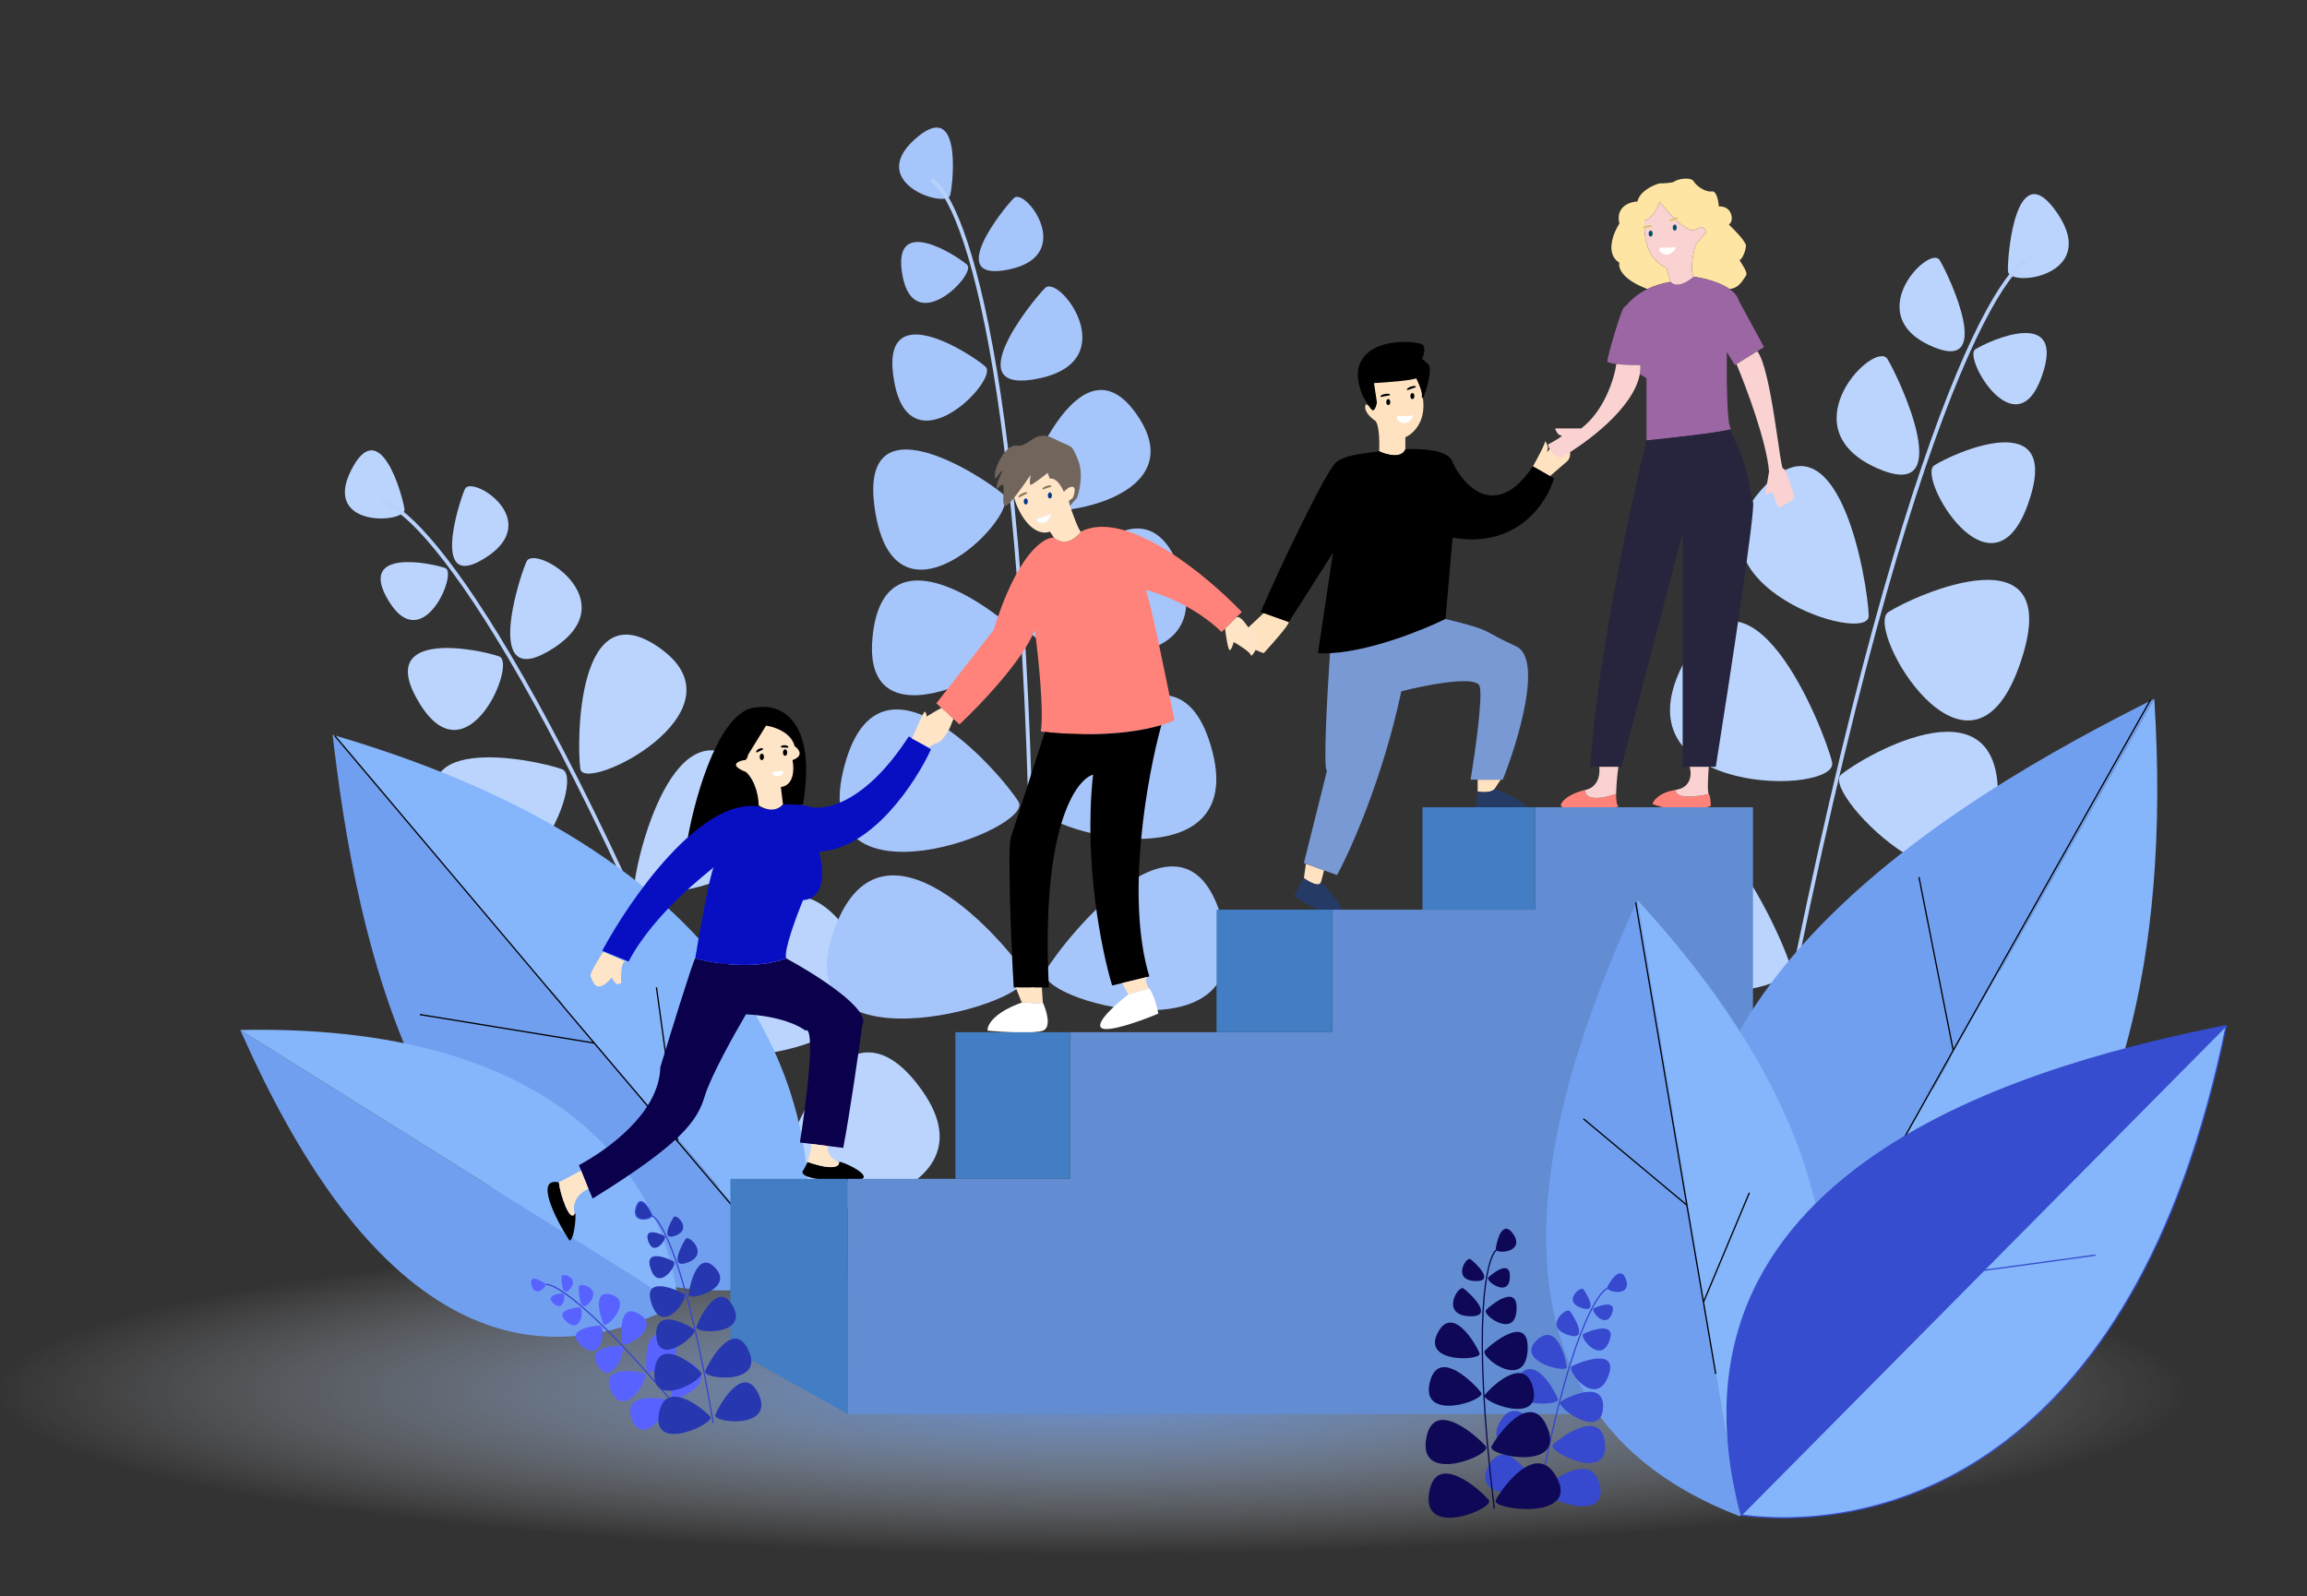 <svg width="1809" height="1252" viewBox="0 0 1809 1252" fill="none" xmlns="http://www.w3.org/2000/svg">
<rect x="0" y="0" width="1809" height="1252" fill="#333333" stroke="none"/>
<ellipse cx="856.5" cy="1092" rx="856.5" ry="127" fill="url(#paint0_radial_5_4)"/>
<path d="M1574.47 212.484C1574.09 198.986 1581.12 119.047 1613.69 167.892C1646.26 216.737 1574.85 225.981 1574.47 212.484Z" fill="#BAD4FE"/>
<path d="M1548.89 274.036C1558.67 267.594 1621.11 239.25 1600.9 295.617C1580.69 351.984 1539.11 280.478 1548.89 274.036Z" fill="#BAD4FE"/>
<path d="M1516.64 365.082C1530.46 355.978 1618.69 315.926 1590.14 395.578C1561.58 475.23 1502.82 374.186 1516.64 365.082Z" fill="#BAD4FE"/>
<path d="M1480.69 480.129C1499.98 467.425 1623.11 411.532 1583.26 522.686C1543.41 633.841 1461.4 492.833 1480.69 480.129Z" fill="#BAD4FE"/>
<path d="M1465.34 482.888C1464.72 458.915 1441.92 312.834 1379.72 385.781C1317.51 458.728 1465.95 506.861 1465.34 482.888Z" fill="#BAD4FE"/>
<path d="M1436.59 597.692C1430.22 571.604 1370.44 419.612 1318.98 522.492C1267.53 625.372 1442.95 623.781 1436.59 597.692Z" fill="#BAD4FE"/>
<path d="M1403.59 756.628C1394.72 727.247 1316.89 558.163 1263.81 681.086C1210.73 804.008 1412.46 786.009 1403.59 756.628Z" fill="#BAD4FE"/>
<path d="M1366.5 913.352C1357.63 883.971 1279.8 714.887 1226.72 837.81C1173.64 960.733 1375.37 942.733 1366.5 913.352Z" fill="#BAD4FE"/>
<path d="M1382.77 920.295C1401.22 897.402 1534.88 778.563 1550.15 917.823C1565.42 1057.08 1364.31 943.188 1382.77 920.295Z" fill="#BAD4FE"/>
<path d="M1417.12 761.926C1435.31 739.84 1563.92 626.396 1568.4 764.806C1572.87 903.217 1398.93 784.012 1417.12 761.926Z" fill="#BAD4FE"/>
<path d="M1443.6 607.668C1460.7 593.194 1577.07 525.165 1565.9 637.152C1554.72 749.139 1426.49 622.142 1443.6 607.668Z" fill="#BAD4FE"/>
<path d="M1520.95 204.007C1528.5 216.423 1565.55 295.807 1512.54 270.588C1459.53 245.37 1513.41 191.591 1520.95 204.007Z" fill="#BAD4FE"/>
<path d="M1480.07 281.675C1489.64 297.411 1536.6 398.023 1469.41 366.061C1402.22 334.099 1470.51 265.939 1480.07 281.675Z" fill="#BAD4FE"/>
<path d="M1372.53 942.703C1473.02 380.21 1561.05 214.446 1592.51 201.876" stroke="#B7D1FC" stroke-width="3"/>
<path d="M317.152 399.34C315.56 388.212 297.713 323.834 275.135 369.228C252.557 414.623 318.745 410.467 317.152 399.34Z" fill="#BAD4FE"/>
<path d="M349.216 445.595C339.408 441.921 278.628 428.946 305.067 471.834C331.506 514.723 359.025 449.27 349.216 445.595Z" fill="#BAD4FE"/>
<path d="M391.564 514.935C377.704 509.743 291.817 491.408 329.177 552.013C366.538 612.619 405.424 520.127 391.564 514.935Z" fill="#BAD4FE"/>
<path d="M440.713 603.343C421.371 596.098 301.515 570.511 353.652 655.085C405.788 739.66 460.055 610.588 440.713 603.343Z" fill="#BAD4FE"/>
<path d="M455.056 603.081C452.18 583.326 451.936 459.825 518.899 509.404C585.862 558.984 457.932 622.836 455.056 603.081Z" fill="#BAD4FE"/>
<path d="M497.632 692.472C499.669 670.04 532.174 535.615 593.667 611.499C655.16 687.383 495.595 714.905 497.632 692.472Z" fill="#BAD4FE"/>
<path d="M550.394 817.345C554.239 791.801 600.687 640.398 666.526 732.446C732.365 824.495 546.548 842.889 550.394 817.345Z" fill="#BAD4FE"/>
<path d="M606.557 939.73C610.403 914.186 656.851 762.783 722.69 854.832C788.529 946.881 602.712 965.275 606.557 939.73Z" fill="#BAD4FE"/>
<path d="M592.78 948.095C572.734 932.36 434.287 856.9 440.389 973.573C446.49 1090.25 612.826 963.829 592.78 948.095Z" fill="#BAD4FE"/>
<path d="M538.864 823.911C519.173 808.795 386.087 736.929 401.871 851.131C417.655 965.334 558.555 839.028 538.864 823.911Z" fill="#BAD4FE"/>
<path d="M492.695 701.803C475.081 692.748 359.626 656.101 385.838 746.07C412.049 836.039 510.308 710.857 492.695 701.803Z" fill="#BAD4FE"/>
<path d="M364.546 383.597C359.473 395.015 337.199 466.182 381.734 436.797C426.269 407.412 369.619 372.178 364.546 383.597Z" fill="#BAD4FE"/>
<path d="M412.817 440.551C406.387 455.022 378.156 545.221 434.601 507.978C491.046 470.734 419.247 426.079 412.817 440.551Z" fill="#BAD4FE"/>
<path d="M605.292 964.783C433.348 520.17 329.619 398.744 299.248 393.607" stroke="#B7D1FC" stroke-width="3"/>
<path d="M745.124 152.969C747.653 142.016 754.24 75.535 716.803 109.724C679.366 143.914 742.594 163.921 745.124 152.969Z" fill="#A6C5FA"/>
<path d="M758.336 207.678C750.514 200.712 698.512 166.679 707.693 216.218C716.874 265.757 766.158 214.644 758.336 207.678Z" fill="#A6C5FA"/>
<path d="M772.81 287.627C761.757 277.784 688.273 229.692 701.247 299.695C714.221 369.699 783.863 297.471 772.81 287.627Z" fill="#A6C5FA"/>
<path d="M786.746 387.814C771.321 374.077 668.774 306.965 686.879 404.655C704.985 502.344 802.17 401.55 786.746 387.814Z" fill="#A6C5FA"/>
<path d="M800.217 392.745C804.663 373.283 849 258.015 893.561 328.417C938.122 398.819 795.771 412.206 800.217 392.745Z" fill="#A6C5FA"/>
<path d="M807.668 491.477C817.662 471.291 896.484 357.651 926.452 450.613C956.419 543.574 797.674 511.663 807.668 491.477Z" fill="#A6C5FA"/>
<path d="M811.815 626.975C824.619 604.539 922.571 480.098 950.759 589.702C978.947 699.307 799.012 649.411 811.815 626.975Z" fill="#A6C5FA"/>
<path d="M820.033 761.382C832.837 738.946 930.789 614.504 958.976 724.109C987.164 833.713 807.229 783.817 820.033 761.382Z" fill="#A6C5FA"/>
<path d="M804.166 764.21C791.148 742.302 689.259 621.969 652.848 732.983C616.437 843.997 817.183 786.119 804.166 764.21Z" fill="#A6C5FA"/>
<path d="M798.693 628.939C785.784 607.735 687.596 492.687 661.108 604.891C634.619 717.095 811.603 650.142 798.693 628.939Z" fill="#A6C5FA"/>
<path d="M799.697 498.397C786.537 483.597 692.085 407.757 684.066 501.123C676.046 594.489 812.856 513.198 799.697 498.397Z" fill="#A6C5FA"/>
<path d="M795.005 155.388C786.154 164.206 739.699 222.541 791.838 211.206C843.976 199.871 803.856 146.57 795.005 155.388Z" fill="#A6C5FA"/>
<path d="M819.472 225.923C808.254 237.1 749.377 311.034 815.458 296.668C881.539 282.302 830.691 214.747 819.472 225.923Z" fill="#A6C5FA"/>
<path d="M809.813 784.289C809.889 307.587 756.966 156.912 730.494 141.162" stroke="#B7D1FC" stroke-width="3"/>
<path d="M260.798 576.344C277.466 717.612 328.867 1060.01 628.103 1006.56L260.798 576.344Z" fill="#719FF0"/>
<path d="M628.103 1006.56C651.213 900.093 625.018 682.818 260.798 576.344L628.103 1006.56Z" fill="#85B5FA"/>
<path d="M188.356 807.863C230.101 900.806 338.798 1123.71 531.773 1022.89L188.356 807.863Z" fill="#719FF0"/>
<path d="M531.773 1022.89C524.684 945.177 460.096 802.348 188.356 807.863L531.773 1022.89Z" fill="#85B5FA"/>
<path d="M262.395 576.925L465.963 818.125M579.683 952.325L531.356 895.295M531.356 895.295L514.756 774.451M531.356 895.295L465.963 818.125M465.963 818.125L329.22 795.762" stroke="black"/>
<path d="M427.717 1007.06C425.893 1005.54 413.982 997.945 416.855 1008.27C419.727 1018.6 429.541 1008.59 427.717 1007.06Z" fill="#5863FF"/>
<path d="M441.492 1014.44C439.279 1014.38 426.23 1015.93 434.448 1022.71C442.667 1029.48 443.706 1014.51 441.492 1014.44Z" fill="#5863FF"/>
<path d="M454.7 1025.43C451.572 1025.33 433.133 1027.53 444.746 1037.1C456.359 1046.68 457.828 1025.52 454.7 1025.43Z" fill="#5863FF"/>
<path d="M470.57 1039.76C466.204 1039.63 440.473 1042.69 456.679 1056.06C472.885 1069.43 474.935 1039.89 470.57 1039.76Z" fill="#5863FF"/>
<path d="M473.422 1038.73C471.498 1034.98 463.019 1010.28 479.804 1015.63C496.588 1020.98 475.346 1042.49 473.422 1038.73Z" fill="#5863FF"/>
<path d="M488.044 1053.71C486.92 1049.09 484.249 1019.97 501.735 1030.96C519.22 1041.94 489.168 1058.34 488.044 1053.71Z" fill="#5863FF"/>
<path d="M507.126 1075.1C506.152 1069.73 505.112 1036.26 524.571 1050.19C544.029 1064.11 508.1 1080.48 507.126 1075.1Z" fill="#5863FF"/>
<path d="M526.719 1095.76C525.745 1090.39 524.705 1056.92 544.164 1070.84C563.622 1084.77 527.693 1101.13 526.719 1095.76Z" fill="#5863FF"/>
<path d="M524.532 1098.37C519.447 1096.59 486.591 1090.94 495.776 1113.87C504.961 1136.81 529.618 1100.15 524.532 1098.37Z" fill="#5863FF"/>
<path d="M505.267 1077.2C500.294 1075.52 468.756 1070.22 479.71 1092C490.664 1113.78 510.239 1078.88 505.267 1077.2Z" fill="#5863FF"/>
<path d="M487.693 1055.92C483.55 1055.31 457.944 1055.86 469.331 1072.07C480.717 1088.29 491.836 1056.53 487.693 1055.92Z" fill="#5863FF"/>
<path d="M440.328 1000.99C440.092 1003.62 440.493 1019.38 447.399 1010.46C454.305 1001.54 440.564 998.357 440.328 1000.99Z" fill="#5863FF"/>
<path d="M453.876 1009.09C453.577 1012.43 454.084 1032.4 462.837 1021.1C471.591 1009.79 454.175 1005.76 453.876 1009.09Z" fill="#5863FF"/>
<path d="M528.175 1100.86C463.419 1023.62 434.373 1006.4 427.944 1007.45" stroke="#3645CF"/>
<path d="M539.35 657.027C545.429 622.95 564.882 554.796 594.061 554.796C610.64 551.979 640.98 563.244 629.706 630.835L539.35 657.027Z" fill="black"/>
<path d="M461.428 932.459L464.743 940.063C534.376 896.974 546.81 879.231 552.613 859.799C557.255 844.253 576.1 810.514 584.943 795.588C611.469 796.939 626.943 804.6 631.364 808.261C639.986 803.529 632.193 864.868 627.22 896.129L636.338 897.262L648.773 898.808L661.207 900.353C666.512 872.641 673.365 824.595 676.128 804.036C683.423 791.87 639.378 764.045 616.443 751.653C591.906 761.116 558.692 755.596 545.152 751.653C543.163 754.357 526.086 809.669 517.797 836.987C516.968 873.317 475.52 902.325 453.967 913.871L455.662 918.096L461.428 932.459Z" fill="#0B004C"/>
<path d="M545.152 751.653C558.692 755.596 591.906 761.116 616.443 751.653C614.454 745.57 624.456 718.703 629.706 706.03C648.275 704.678 645.733 680.12 642.141 668.01C683.92 665.982 718.129 613.656 730.011 587.746L712.602 577.607C678.118 631.004 645.733 636.468 633.851 632.525C631.862 631.173 619.759 630.835 613.956 630.835C609.977 636.918 599.588 634.496 594.89 632.525C549.132 625.766 494.033 705.185 472.204 745.739L492.928 754.188C512.422 716.743 554.297 684.827 559.664 680.322C559.813 680.065 559.949 679.902 560.074 679.838C560.39 679.677 560.231 679.847 559.664 680.322C556.644 685.552 548.84 729.374 545.152 751.653Z" fill="#080FC3"/>
<path d="M629.706 918.096C623.904 926.545 673.641 928.235 676.957 924.01C680.273 919.786 659.549 910.492 657.891 911.337C658.533 914.435 654.485 918.772 633.156 911.337C632.247 913.715 631.111 916.052 629.706 918.096Z" fill="black"/>
<path d="M438.216 927.389C419.151 923.165 435.177 955.552 446.506 973.013C450.651 973.013 452.309 948.512 450.651 951.891C446.935 959.466 439.322 937.247 438.216 927.389Z" fill="black"/>
<path d="M438.216 927.389C439.322 937.247 446.935 959.466 450.651 951.891C449.269 947.667 449.49 937.866 461.428 932.459L455.662 918.096L438.216 927.389Z" fill="#FFE5C7"/>
<path d="M648.773 898.808L636.338 897.262C636.145 900.142 635.254 905.852 633.156 911.337C654.485 918.772 658.533 914.435 657.891 911.337C656.233 912.182 647.944 905.711 648.773 898.808Z" fill="#FFE5C7"/>
<path d="M715.089 579.297C718.129 572.256 724.374 558.175 725.037 558.175C725.866 558.175 727.524 561.554 725.866 564.934C724.539 567.638 735.261 560.991 740.787 557.33C746.313 561.554 751.563 573.214 728.353 586.056L715.089 579.297Z" fill="#FFE5C7"/>
<path d="M594.89 631.68C594.89 626.047 592.901 612.924 584.943 605.489C579.416 603.517 571.348 598.898 583.285 596.195C585.274 596.871 586.324 593.66 586.601 591.97L600.693 569.158C607.048 570.003 620.422 574.397 623.075 585.211C626.391 587.464 630.701 592.815 621.417 596.195C622.798 602.672 622.909 615.965 612.298 617.317L613.956 630.835C607.988 637.904 598.759 634.344 594.89 631.68Z" fill="#FFE5C7"/>
<path d="M473.033 746.584C469.164 752.499 461.759 764.665 463.085 766.017C464.743 767.706 466.401 782.07 479.665 766.862C480.77 768.833 483.312 772.607 484.638 771.931C486.296 771.086 487.125 771.931 487.125 770.241C487.125 768.551 486.296 754.188 490.441 754.188L473.033 746.584Z" fill="#FFE5C7"/>
<ellipse cx="597.377" cy="593.66" rx="1.658" ry="2.535" fill="black"/>
<path d="M614.009 605.59C614.175 606.979 612.467 608.335 610.195 608.617C607.923 608.899 605.946 608.002 605.78 606.612C605.614 605.223 607.522 605.544 609.794 605.262C612.066 604.98 613.842 604.2 614.009 605.59Z" fill="white"/>
<path d="M614.009 605.59C614.175 606.979 612.467 608.335 610.195 608.617C607.923 608.899 605.946 608.002 605.78 606.612C605.614 605.223 607.522 605.544 609.794 605.262C612.066 604.98 613.842 604.2 614.009 605.59Z" fill="white"/>
<path d="M598.314 587.309C597.983 586.617 596.525 586.647 595.059 587.377C593.592 588.106 592.672 589.259 593.003 589.951C593.335 590.643 594.392 589.777 595.859 589.048C597.326 588.318 598.646 588.001 598.314 587.309Z" fill="white"/>
<path d="M598.314 587.309C597.983 586.617 596.525 586.647 595.059 587.377C593.592 588.106 592.672 589.259 593.003 589.951C593.335 590.643 594.392 589.777 595.859 589.048C597.326 588.318 598.646 588.001 598.314 587.309Z" fill="black"/>
<path d="M618.224 586.007C618.255 585.238 616.959 584.558 615.328 584.49C613.698 584.422 612.35 584.99 612.319 585.759C612.288 586.529 613.622 586.279 615.253 586.348C616.884 586.416 618.193 586.777 618.224 586.007Z" fill="white"/>
<path d="M618.224 586.007C618.255 585.238 616.959 584.558 615.328 584.49C613.698 584.422 612.35 584.99 612.319 585.759C612.288 586.529 613.622 586.279 615.253 586.348C616.884 586.416 618.193 586.777 618.224 586.007Z" fill="black"/>
<ellipse cx="615.614" cy="590.28" rx="1.658" ry="2.535" fill="black"/>
<path d="M1081.5 353.983C1087.01 356.608 1098.83 359.969 1101.98 352.408V342.956C1110.38 339.28 1123.88 324.682 1110.64 295.696C1104.34 297.009 1088.59 299.477 1075.99 298.847C1077.56 304.886 1080.24 317.436 1078.35 319.326C1076.46 321.216 1073.1 318.013 1071.26 316.963C1069.95 318.538 1069.37 323.264 1077.56 329.566C1079.14 329.566 1082.13 334.449 1081.5 353.983Z" fill="#FFE3C1"/>
<path d="M990.92 512.302C997.483 505.213 1010.61 490.405 1010.61 487.884L990.92 480.852C990.394 481.358 986.981 484.576 977.529 493.398C968.078 502.22 982.518 509.676 990.92 512.302Z" fill="#FFE3C1"/>
<path d="M1211.46 346.106C1212.09 347.366 1205.42 359.759 1202.01 365.798L1215.4 373.449C1217.76 371.424 1223.75 366.27 1228.79 361.859C1235.09 356.346 1227.22 342.168 1226.43 341.38C1225.64 340.593 1210.68 357.921 1213.04 353.983C1215.4 350.045 1210.68 344.531 1211.46 346.106Z" fill="#FFE3C1"/>
<path d="M1158.69 611.546V620.998C1162.37 621.523 1170.19 621.785 1172.08 618.635C1173.97 615.484 1176.02 612.596 1176.81 611.546H1158.69Z" fill="#FFE3C1"/>
<path d="M1024 677.494L1022.43 688.736C1026.36 691.624 1034.56 696.298 1035.82 691.887C1037.08 687.476 1037.92 683.891 1038.18 682.65L1024 677.494Z" fill="#FFE3C1"/>
<path d="M990.92 480.852L1010.61 487.884L1045.27 433.536L1033.45 512.302C1036.48 512.495 1039.64 512.502 1042.9 512.348C1074.36 510.86 1115.41 494.386 1133.48 485.521L1139 421.721C1189.41 430.543 1213.04 394.416 1218.55 375.249L1215.4 373.449L1202.01 365.798C1173.03 408.646 1147.93 381.551 1139 362.647C1136.48 352.565 1113.27 351.62 1101.98 352.408C1098.83 359.969 1087.01 356.608 1081.5 353.983C1071.79 355.558 1055.19 356.346 1047.63 362.647C1040.07 368.948 1003.52 444.826 988.557 480.008L990.92 480.852Z" fill="black"/>
<path d="M1133.48 485.521C1115.41 494.386 1074.36 510.86 1042.9 512.348C1040.8 543.051 1037.39 604.457 1040.54 604.457L1022.43 676.921L1024 677.494L1038.18 682.65L1048.42 686.373C1059.18 666.682 1084.34 610.286 1098.83 542.232C1118.26 537.244 1157.74 529.472 1160.27 538.294C1162.79 547.116 1156.59 590.804 1153.18 611.546H1158.69H1176.81H1178.38C1190.72 580.565 1210.04 516.24 1188.62 506.788C1161.84 494.973 1172.87 494.973 1133.48 485.521Z" fill="#7999D5"/>
<path d="M1035.82 691.887C1034.56 696.298 1026.36 691.624 1022.43 688.736L1014.55 702.914C1025.31 709.74 1047.95 722.448 1052.36 718.667C1056.77 714.886 1043.17 699.238 1035.82 691.887Z" fill="#253B65"/>
<path d="M1172.08 618.635C1170.19 621.785 1162.37 621.523 1158.69 620.998L1157.11 635.963C1169.45 637.801 1194.92 640.374 1198.07 635.963C1201.22 631.552 1182.06 622.573 1172.08 618.635Z" fill="#253B65"/>
<ellipse cx="1088.59" cy="315.387" rx="1.575" ry="2.363" fill="black"/>
<path d="M1107.86 326.82C1107.54 328.644 1103.61 332.28 1100.5 331.727C1097.4 331.174 1095.15 329.247 1095.48 327.423C1095.8 325.598 1097.9 327.059 1101.38 326.478C1104.48 327.03 1108.19 324.996 1107.86 326.82Z" fill="white"/>
<path d="M1107.86 326.82C1107.54 328.644 1103.61 332.28 1100.5 331.727C1097.4 331.174 1095.15 329.247 1095.48 327.423C1095.8 325.598 1097.9 327.059 1101.38 326.478C1104.48 327.03 1108.19 324.996 1107.86 326.82Z" fill="white"/>
<path d="M1090.05 309.554C1089.92 308.848 1088.11 308.593 1086 308.985C1083.9 309.377 1082.29 310.267 1082.43 310.972C1082.56 311.678 1084.21 311.081 1086.32 310.689C1088.42 310.297 1090.18 310.26 1090.05 309.554Z" fill="white"/>
<path d="M1090.05 309.554C1089.92 308.848 1088.11 308.593 1086 308.985C1083.9 309.377 1082.29 310.267 1082.43 310.972C1082.56 311.678 1084.21 311.081 1086.32 310.689C1088.42 310.297 1090.18 310.26 1090.05 309.554Z" fill="black"/>
<path d="M1110.31 303.227C1110.08 302.548 1108.29 302.547 1106.33 303.225C1104.36 303.903 1102.96 305.003 1103.19 305.682C1103.42 306.361 1104.93 305.542 1106.89 304.864C1108.86 304.186 1110.55 303.906 1110.31 303.227Z" fill="white"/>
<path d="M1110.31 303.227C1110.08 302.548 1108.29 302.547 1106.33 303.225C1104.36 303.903 1102.96 305.003 1103.19 305.682C1103.42 306.361 1104.93 305.542 1106.89 304.864C1108.86 304.186 1110.55 303.906 1110.31 303.227Z" fill="black"/>
<ellipse cx="1107.49" cy="310.661" rx="1.575" ry="2.363" fill="black"/>
<path d="M1071.32 314.174C1072.37 315.486 1075.57 321.893 1076.83 321.263C1078.09 320.633 1078.93 317.061 1079.19 315.749L1076.83 299.996C1086.81 299.471 1107.55 297.948 1110.7 296.057C1112.54 299.47 1116.06 307.242 1115.43 311.023C1114.64 315.749 1124.09 289.756 1119.36 285.818C1115.58 282.668 1115.16 281.354 1113.85 282.667C1116.48 278.204 1117.32 272.743 1115.43 270.853C1113.06 268.49 1075.86 263.574 1066.59 285.818C1062.65 295.27 1068.17 310.235 1071.32 314.174Z" fill="black" stroke="black"/>
<path d="M1309.98 221.022L1306.83 209.995C1300 207.369 1288.24 198.81 1289.5 172.975C1292.12 172.45 1298.16 168.722 1301.31 158.01C1308.14 166.936 1323.37 183.845 1329.67 180.064C1335.97 176.283 1337.54 180.064 1337.54 182.427L1329.67 191.879C1327.83 197.918 1324.94 211.413 1328.09 217.084C1335.36 217.992 1348.04 220.964 1356.2 226.676C1363.83 226.029 1366.69 219.447 1369.05 216.296C1371.41 213.146 1362.75 203.694 1364.32 203.694C1365.9 203.694 1369.05 196.605 1369.05 192.667C1369.05 189.516 1360.12 180.327 1355.66 176.126C1356.97 175.338 1359.13 172.503 1357.23 167.462C1355.34 162.421 1350.15 161.685 1347.78 161.948C1347.52 157.747 1346.05 149.503 1342.27 150.133C1337.54 150.921 1330.45 146.195 1328.09 142.257C1325.73 138.318 1314.7 140.681 1313.13 142.257C1311.87 143.517 1304.72 143.832 1301.31 143.832C1296.32 145.145 1285.87 149.818 1283.98 158.01C1277.94 158.272 1266.65 162.106 1269.81 175.338C1265.08 182.69 1258.46 199.125 1269.81 206.057C1268.76 209.826 1271.7 219.228 1291.86 226.676C1296.59 224.387 1302.52 222.338 1309.98 221.022Z" fill="#FFE5A3"/>
<path d="M1273.74 240.713C1271.38 241.501 1260.35 280.096 1260.35 283.247C1260.35 284.292 1263.33 285.012 1267.44 285.497C1273.24 286.182 1281.28 286.397 1286.35 286.397C1286.45 288.748 1286.26 291.115 1285.83 293.486L1291.07 296.637V345.472C1311.46 343.409 1349.05 339.188 1356.2 336.89C1357.24 336.555 1357.64 336.26 1357.23 336.02C1354.08 334.129 1353.82 295.324 1354.08 276.158L1360.39 286.397L1361.65 285.61L1377.97 275.484L1383.23 272.22L1363.54 235.988C1362.57 232.301 1359.83 229.218 1356.2 226.676C1348.04 220.964 1335.36 217.992 1328.09 217.084C1317.38 225.906 1311.55 223.385 1309.98 221.022C1302.52 222.338 1296.59 224.387 1291.86 226.676C1279.61 232.606 1275.45 240.145 1273.74 240.713Z" fill="#9B66A3"/>
<path d="M1291.07 345.472C1278.73 395.094 1252.63 515.763 1246.96 601.459H1254.05H1269.02H1271.38L1319.43 417.936V601.459H1324.94H1339.91H1345.42C1356.18 533.721 1377.08 397.299 1374.56 393.519C1371.41 388.793 1374.07 370.842 1356.2 336.89C1349.05 339.188 1311.46 343.409 1291.07 345.472Z" fill="#26253D"/>
<path d="M1313.91 619.575C1301.31 621.466 1296.59 627.715 1295.8 630.603C1303.41 633.753 1323.21 638.479 1341.48 632.178C1341.48 629.552 1341.17 623.986 1339.91 622.726C1331.24 624.826 1313.91 627.137 1313.91 619.575Z" fill="#FF837A"/>
<path d="M1224.12 630.603C1220.18 638.479 1272.96 633.753 1269.02 632.178C1267.68 631.642 1267.24 627.759 1267.28 622.726C1246.36 629.657 1242.39 623.514 1243.03 619.575C1238.04 620.626 1227.27 624.301 1224.12 630.603Z" fill="#FF837A"/>
<path d="M1309.98 221.022C1311.55 223.385 1317.38 225.906 1328.09 217.084C1324.94 211.413 1327.83 197.918 1329.67 191.879L1337.54 182.427C1337.54 180.064 1335.97 176.283 1329.67 180.064C1323.37 183.845 1308.14 166.936 1301.31 158.01C1298.16 168.722 1292.12 172.45 1289.5 172.975C1288.24 198.81 1300 207.369 1306.83 209.995L1309.98 221.022Z" fill="#FAD2D2"/>
<path d="M1224.12 358.862C1243.66 347.764 1280.9 320.35 1285.83 293.486C1286.26 291.115 1286.45 288.748 1286.35 286.397C1281.28 286.397 1273.24 286.182 1267.44 285.497C1265.87 296.562 1258.15 322.157 1239.87 336.02H1219.4C1219.92 337.858 1221.6 341.533 1224.12 341.533C1226.64 341.533 1218.35 346.259 1213.88 348.622C1213.95 352.148 1219.87 359.132 1224.12 358.862Z" fill="#FAD2D2"/>
<path d="M1377.97 275.484L1361.65 285.61C1369.37 303.988 1385.28 346.574 1387.17 369.889L1384.02 388.793C1388.43 385.012 1390.05 386.167 1390.32 387.217L1394.25 398.244C1398.98 396.407 1408.12 391.943 1406.86 388.793C1405.28 384.854 1400.56 366.738 1398.19 367.526C1395.83 368.314 1389 289.661 1377.97 275.484Z" fill="#FAD2D2"/>
<path d="M1269.02 601.459H1254.05C1255.31 614.692 1247.23 619.05 1243.03 619.575C1242.39 623.514 1246.36 629.657 1267.28 622.726C1267.34 615.931 1268.26 607.04 1269.02 601.459Z" fill="#FAD2D2"/>
<path d="M1324.94 601.459C1326.52 606.71 1326.52 617.685 1313.91 619.575C1313.91 627.137 1331.24 624.826 1339.91 622.726C1338.65 621.466 1339.38 608.023 1339.91 601.459H1324.94Z" fill="#FAD2D2"/>
<ellipse cx="1294.32" cy="183.214" rx="1.575" ry="2.363" fill="#00516A"/>
<path d="M1313.6 194.647C1313.27 196.471 1309.34 200.106 1306.24 199.554C1303.14 199.001 1300.89 197.074 1301.21 195.249C1301.54 193.425 1303.63 194.886 1307.11 194.304C1310.21 194.857 1313.92 192.823 1313.6 194.647Z" fill="white"/>
<path d="M1313.6 194.647C1313.27 196.471 1309.34 200.106 1306.24 199.554C1303.14 199.001 1300.89 197.074 1301.21 195.249C1301.54 193.425 1303.63 194.886 1307.11 194.304C1310.21 194.857 1313.92 192.823 1313.6 194.647Z" fill="white"/>
<path d="M1295.79 177.381C1295.65 176.675 1293.84 176.42 1291.73 176.812C1289.63 177.204 1288.03 178.093 1288.16 178.799C1288.29 179.505 1289.95 178.908 1292.05 178.516C1294.16 178.124 1295.92 178.087 1295.79 177.381Z" fill="white"/>
<path d="M1295.79 177.381C1295.65 176.675 1293.84 176.42 1291.73 176.812C1289.63 177.204 1288.03 178.093 1288.16 178.799C1288.29 179.505 1289.95 178.908 1292.05 178.516C1294.16 178.124 1295.92 178.087 1295.79 177.381Z" fill="#DFBE6B"/>
<path d="M1316.05 171.054C1315.81 170.375 1314.03 170.374 1312.06 171.052C1310.09 171.73 1308.69 172.83 1308.92 173.509C1309.16 174.187 1310.66 173.369 1312.63 172.691C1314.59 172.013 1316.28 171.732 1316.05 171.054Z" fill="white"/>
<path d="M1316.05 171.054C1315.81 170.375 1314.03 170.374 1312.06 171.052C1310.09 171.73 1308.69 172.83 1308.92 173.509C1309.16 174.187 1310.66 173.369 1312.63 172.691C1314.59 172.013 1316.28 171.732 1316.05 171.054Z" fill="#DFBE6B"/>
<ellipse cx="1313.23" cy="178.488" rx="1.575" ry="2.363" fill="#00516A"/>
<path d="M752.365 568.191C768.118 553.488 801.987 518.096 811.439 494.151C814.065 513.843 818.686 557.321 816.165 573.705C817.153 573.839 818.205 573.972 819.316 574.102C839.735 576.495 880.046 577.937 910.684 568.705C914.243 567.633 917.672 566.416 920.923 565.04C914.36 531.434 900.602 463.906 898.081 462.645C909.371 465.271 937.149 475.563 957.943 495.727L960.59 493.079L968.97 484.7L973.696 479.974C946.391 451.356 882.958 398.688 847.671 416.961C844.258 421.687 835.227 429.249 826.405 421.687C818.266 421.162 797.419 434.92 779.146 494.151L734.249 551.65L738.187 555.246L747.639 563.876L752.365 568.191Z" fill="#FF837A"/>
<path d="M901.232 765.893C882.328 703.51 899.657 608.442 910.684 568.705C880.046 577.937 839.735 576.495 819.316 574.102L792.536 657.196C790.173 664.285 792.536 736.487 794.899 774.557H796.474H816.953H822.466C816.165 651.052 842.946 611.775 857.123 607.574C849.562 676.257 863.95 746.464 872.089 772.981L879.965 771.065L899.657 766.276L901.232 765.893Z" fill="black"/>
<path d="M879.965 771.065L884.691 780.07L901.232 775.344C897.451 770.303 898.606 767.198 899.657 766.276L879.965 771.065Z" fill="#FFE4C5"/>
<path d="M817.741 786.372L816.953 774.557H796.474L801.2 786.372C806.451 786.634 817.11 787.002 817.741 786.372Z" fill="#FFE4C5"/>
<path d="M817.741 808.426C824.672 805.905 820.629 792.673 817.741 786.372C817.11 787.002 806.451 786.634 801.2 786.372C778.515 794.563 773.894 804.488 774.42 808.426C785.972 809.476 810.809 810.946 817.741 808.426Z" fill="white"/>
<path d="M884.691 780.07C875.764 786.897 859.014 801.652 863.425 806.063C867.835 810.474 895.193 800.549 908.321 795.036C907.533 790.572 905.013 780.385 901.232 775.344L884.691 780.07Z" fill="white"/>
<path d="M738.187 555.246C732.674 558.248 721.489 564.725 720.859 566.616C720.229 568.506 725.848 567.929 728.736 567.404L723.222 581.581C725.322 582.894 730.783 584.889 735.824 582.369C740.865 579.848 745.801 568.99 747.639 563.876L738.187 555.246Z" fill="#FFE4C5"/>
<path d="M960.59 493.079C961.283 498.688 962.984 509.905 964.244 509.905C965.505 509.905 966.87 505.704 967.395 503.603C971.596 505.966 980.155 511.322 980.785 513.843C981.573 516.994 990.237 500.453 986.299 500.453C982.36 500.453 973.696 479.974 968.97 484.7L960.59 493.079Z" fill="#FFE4C5"/>
<path d="M826.405 421.687C835.227 429.249 844.258 421.687 847.671 416.961C846.036 417.749 836.644 390.969 838.22 392.544C839.48 393.804 842.42 388.343 843.733 385.455C843.733 384.142 843.103 381.517 840.583 381.517C838.062 381.517 835.332 384.142 834.281 385.455C833.476 383.04 832.517 381.155 831.495 379.698C829.608 377.058 826.861 374.855 823.254 375.216L820.891 370.49C816.953 373.903 808.919 380.572 808.289 379.942C807.659 379.311 808.026 374.428 808.289 372.065L794.482 387.844C795.834 392.35 796.129 393.876 797.646 397.27C806.734 417.605 818.079 419.211 823.254 416.961L826.405 421.687Z" fill="#FFE4C5"/>
<ellipse cx="804.351" cy="393.331" rx="1.575" ry="2.363" fill="#00398E"/>
<path d="M823.546 403.632C823.587 403.971 823.495 404.514 823.236 405.184C822.983 405.839 822.591 406.565 822.097 407.25C821.09 408.644 819.744 409.759 818.388 409.924C816.897 410.106 815.528 409.911 814.525 409.474C813.51 409.033 812.958 408.392 812.876 407.72C812.835 407.381 812.917 407.269 813.005 407.194C813.148 407.072 813.416 406.968 813.91 406.851C814.077 406.811 814.26 406.772 814.459 406.73C815.358 406.537 816.568 406.279 817.888 405.632C819.328 405.435 820.721 404.726 821.782 404.187C821.929 404.112 822.07 404.04 822.203 403.974C822.49 403.831 822.74 403.712 822.959 403.626C823.182 403.537 823.34 403.495 823.447 403.486C823.478 403.483 823.498 403.484 823.512 403.485C823.521 403.506 823.536 403.55 823.546 403.632ZM823.531 403.488C823.531 403.488 823.53 403.488 823.528 403.487C823.53 403.488 823.531 403.488 823.531 403.488ZM823.503 403.468C823.503 403.468 823.503 403.468 823.503 403.468L823.503 403.468Z" fill="white"/>
<path d="M823.546 403.632C823.587 403.971 823.495 404.514 823.236 405.184C822.983 405.839 822.591 406.565 822.097 407.25C821.09 408.644 819.744 409.759 818.388 409.924C816.897 410.106 815.528 409.911 814.525 409.474C813.51 409.033 812.958 408.392 812.876 407.72C812.835 407.381 812.917 407.269 813.005 407.194C813.148 407.072 813.416 406.968 813.91 406.851C814.077 406.811 814.26 406.772 814.459 406.73C815.358 406.537 816.568 406.279 817.888 405.632C819.328 405.435 820.721 404.726 821.782 404.187C821.929 404.112 822.07 404.04 822.203 403.974C822.49 403.831 822.74 403.712 822.959 403.626C823.182 403.537 823.34 403.495 823.447 403.486C823.478 403.483 823.498 403.484 823.512 403.485C823.521 403.506 823.536 403.55 823.546 403.632ZM823.531 403.488C823.531 403.488 823.53 403.488 823.528 403.487C823.53 403.488 823.531 403.488 823.531 403.488ZM823.503 403.468C823.503 403.468 823.503 403.468 823.503 403.468L823.503 403.468Z" fill="white"/>
<path d="M823.546 403.632C823.587 403.971 823.495 404.514 823.236 405.184C822.983 405.839 822.591 406.565 822.097 407.25C821.09 408.644 819.744 409.759 818.388 409.924C816.897 410.106 815.528 409.911 814.525 409.474C813.51 409.033 812.958 408.392 812.876 407.72C812.835 407.381 812.917 407.269 813.005 407.194C813.148 407.072 813.416 406.968 813.91 406.851C814.077 406.811 814.26 406.772 814.459 406.73C815.358 406.537 816.568 406.279 817.888 405.632C819.328 405.435 820.721 404.726 821.782 404.187C821.929 404.112 822.07 404.04 822.203 403.974C822.49 403.831 822.74 403.712 822.959 403.626C823.182 403.537 823.34 403.495 823.447 403.486C823.478 403.483 823.498 403.484 823.512 403.485C823.521 403.506 823.536 403.55 823.546 403.632ZM823.531 403.488C823.531 403.488 823.53 403.488 823.528 403.487C823.53 403.488 823.531 403.488 823.531 403.488ZM823.503 403.468C823.503 403.468 823.503 403.468 823.503 403.468L823.503 403.468Z" stroke="#F5F5F5"/>
<path d="M805.591 386.472C805.276 385.827 803.46 386.065 801.535 387.005C799.61 387.944 798.305 389.229 798.62 389.874C798.934 390.519 800.37 389.502 802.295 388.563C804.221 387.623 805.906 387.117 805.591 386.472Z" fill="white"/>
<path d="M805.591 386.472C805.276 385.827 803.46 386.065 801.535 387.005C799.61 387.944 798.305 389.229 798.62 389.874C798.934 390.519 800.37 389.502 802.295 388.563C804.221 387.623 805.906 387.117 805.591 386.472Z" fill="#867851"/>
<path d="M824.499 381.171C824.265 380.492 822.481 380.491 820.514 381.169C818.547 381.847 817.143 382.947 817.377 383.626C817.611 384.304 819.112 383.486 821.079 382.808C823.046 382.13 824.733 381.85 824.499 381.171Z" fill="white"/>
<path d="M824.499 381.171C824.265 380.492 822.481 380.491 820.514 381.169C818.547 381.847 817.143 382.947 817.377 383.626C817.611 384.304 819.112 383.486 821.079 382.808C823.046 382.13 824.733 381.85 824.499 381.171Z" fill="#867851"/>
<ellipse cx="823.255" cy="388.605" rx="1.575" ry="2.363" fill="#00398E"/>
<path d="M808.24 372.402C807.715 375.027 806.98 380.278 808.24 380.278C809.5 380.278 817.692 373.977 821.63 370.826L823.205 375.552C825.043 374.765 829.822 375.71 834.233 385.792C835.545 384.217 838.801 381.223 841.321 381.854C843.842 382.484 842.372 387.892 841.321 390.518L838.171 392.881L838.958 396.819L844.472 390.518C846.572 385.004 849.671 371.299 845.26 360.587C839.746 347.197 841.321 351.923 826.356 344.046C811.391 336.17 806.665 351.135 797.213 349.56C787.761 347.984 777.521 370.826 780.672 375.552C782.247 373.189 785.555 368.621 786.186 369.251C783.823 373.977 779.727 383.429 782.247 383.429C782.772 382.379 784.295 380.278 786.186 380.278C788.549 380.278 784.61 397.607 788.549 396.819C791.699 396.189 802.989 380.278 808.24 372.402Z" fill="#71655C"/>
<path d="M664.887 924.605V1057.72V1109.11H1374.56V633.173H1203.64V713.514H1115.43H1044.54V809.608H953.956H838.958V924.605H749.166H664.887Z" fill="#628DD2"/>
<path d="M1203.64 713.514V633.173H1115.43V713.514H1203.64Z" fill="#437DC3"/>
<path d="M1044.54 809.608V713.514H953.956V809.608H1044.54Z" fill="#437DC3"/>
<path d="M838.958 924.605V809.608H749.166V924.605H838.958Z" fill="#437DC3"/>
<path d="M664.887 924.605H572.731V1057.72L664.887 1109.11V1057.72V924.605Z" fill="#437DC3"/>
<path d="M1689.24 548.117C1545.05 620.631 1199.85 808.117 1372.79 1106.5L1689.24 548.117Z" fill="#719FF0"/>
<path d="M1372.79 1106.5C1495.28 1089.89 1716.83 977.765 1689.24 548.117L1372.79 1106.5Z" fill="#85B5FA"/>
<path d="M1686.38 548.799L1531.58 823.855M1445.61 977.32L1482.15 912.103M1482.15 912.103L1589.56 854.297M1482.15 912.103L1531.58 823.855M1531.58 823.855L1504.72 687.924" stroke="black"/>
<path d="M1283.96 705.939C1233.19 818.178 1118.29 1095.14 1364.15 1189.22L1283.96 705.939Z" fill="#719FF0"/>
<path d="M1364.15 1189.22C1428.88 1120.57 1506.55 947.696 1283.96 705.939L1364.15 1189.22Z" fill="#85B5FA"/>
<path d="M1282.59 707.717L1322.73 945.26M1345.37 1077.6L1335.75 1021.36M1335.75 1021.36L1371.75 935.5M1335.75 1021.36L1322.73 945.26M1322.73 945.26L1241.55 877.476" stroke="black"/>
<path d="M1745.7 804.422C1612.53 831.545 1290.66 907.757 1365.38 1188.38L1555.54 996.401L1745.7 804.422Z" fill="#354DCE"/>
<path d="M1365.38 1188.38C1468.58 1201.9 1673.35 1159.65 1745.7 804.422L1555.54 996.401L1365.38 1188.38Z" fill="#85B5FA"/>
<path d="M1365.38 1188.38C1468.58 1201.9 1673.35 1159.65 1745.7 804.422M1365.38 1188.38C1290.66 907.757 1612.53 831.545 1745.7 804.422M1365.38 1188.38L1555.54 996.401M1745.7 804.422L1555.54 996.401M1555.54 996.401L1643.15 984.468" stroke="#354DCE"/>
<path d="M1260.85 1009.77C1261.96 1007 1270.84 991.422 1274.69 1004.23C1278.54 1017.04 1259.75 1012.54 1260.85 1009.77Z" fill="#3649CF" stroke="#3249D5"/>
<path d="M1249.59 1026.29C1252.19 1024.83 1268.88 1018.28 1263.84 1030.67C1258.79 1043.05 1246.99 1027.75 1249.59 1026.29Z" fill="#3649CF"/>
<path d="M1241.54 1046.29C1245.22 1044.23 1268.81 1034.98 1261.68 1052.48C1254.55 1069.98 1237.87 1048.36 1241.54 1046.29Z" fill="#3649CF"/>
<path d="M1232.68 1071.54C1237.81 1068.66 1270.73 1055.75 1260.78 1080.18C1250.83 1104.6 1227.55 1074.42 1232.68 1071.54Z" fill="#3649CF"/>
<path d="M1228.54 1072.23C1228.19 1067.02 1220.92 1035.38 1204.62 1051.63C1188.33 1067.88 1228.89 1077.45 1228.54 1072.23Z" fill="#3649CF"/>
<path d="M1221.63 1097.39C1219.71 1091.75 1202.37 1059.04 1189.21 1081.74C1176.06 1104.44 1223.55 1103.02 1221.63 1097.39Z" fill="#3649CF"/>
<path d="M1213.9 1132.17C1211.27 1125.83 1188.91 1089.51 1175.47 1116.58C1162.03 1143.65 1216.52 1138.5 1213.9 1132.17Z" fill="#3649CF"/>
<path d="M1205.04 1166.49C1202.41 1160.15 1180.06 1123.84 1166.61 1150.9C1153.17 1177.97 1207.66 1172.83 1205.04 1166.49Z" fill="#3649CF"/>
<path d="M1209.5 1167.9C1214.32 1162.81 1249.61 1136.14 1254.8 1166.34C1259.99 1196.55 1204.67 1172.99 1209.5 1167.9Z" fill="#3649CF"/>
<path d="M1217.6 1133.24C1222.36 1128.32 1256.33 1102.86 1258.59 1132.94C1260.85 1163.03 1212.84 1138.15 1217.6 1133.24Z" fill="#3649CF"/>
<path d="M1223.6 1099.51C1228.12 1096.26 1259.12 1080.75 1256.94 1105.19C1254.76 1129.62 1219.08 1102.77 1223.6 1099.51Z" fill="#3649CF"/>
<path d="M1241.49 1011.22C1243.63 1013.88 1254.27 1030.92 1239.72 1025.76C1225.17 1020.59 1239.36 1008.57 1241.49 1011.22Z" fill="#3649CF"/>
<path d="M1231.01 1028.37C1233.72 1031.73 1247.2 1053.34 1228.76 1046.79C1210.33 1040.25 1228.3 1025 1231.01 1028.37Z" fill="#3649CF"/>
<path d="M1206.89 1172.84C1229.85 1049.85 1252.43 1013.25 1260.85 1010.32" stroke="#3645CF"/>
<path d="M1173.43 979.554C1173.66 976.031 1177.86 955.341 1186.48 968.678C1195.09 982.014 1173.19 983.077 1173.43 979.554Z" fill="#0E0857" stroke="#0F0759"/>
<path d="M1166.98 1002.11C1169.28 999.583 1185.07 986.612 1183.92 1002.4C1182.76 1018.19 1164.67 1004.63 1166.98 1002.11Z" fill="#0E0857"/>
<path d="M1165.23 1027.57C1168.48 1024 1190.79 1005.67 1189.16 1027.98C1187.53 1050.29 1161.97 1031.13 1165.23 1027.57Z" fill="#0E0857"/>
<path d="M1164.41 1059.28C1168.96 1054.31 1200.09 1028.73 1197.81 1059.86C1195.54 1090.99 1159.86 1064.26 1164.41 1059.28Z" fill="#0E0857"/>
<path d="M1160.18 1061.44C1157.99 1055.61 1139.11 1021.93 1127.13 1045.83C1115.15 1069.73 1162.37 1067.26 1160.18 1061.44Z" fill="#0E0857"/>
<path d="M1161.43 1092.4C1157.4 1086.6 1127.27 1055.03 1120.92 1085.25C1114.57 1115.47 1165.47 1098.19 1161.43 1092.4Z" fill="#0E0857"/>
<path d="M1165.16 1134.6C1160.11 1128.24 1123.3 1094.21 1118.16 1129.51C1113.02 1164.8 1170.2 1140.97 1165.16 1134.6Z" fill="#0E0857"/>
<path d="M1167.5 1176.66C1162.46 1170.3 1125.65 1136.27 1120.51 1171.56C1115.37 1206.86 1172.54 1183.02 1167.5 1176.66Z" fill="#0E0857"/>
<path d="M1172.81 1176.8C1176.26 1169.4 1205.19 1127.35 1221.3 1160.08C1237.41 1192.81 1169.36 1184.2 1172.81 1176.8Z" fill="#0E0857"/>
<path d="M1169.53 1134.6C1172.98 1127.43 1200.88 1087.19 1213.78 1120.75C1226.68 1154.31 1166.09 1141.78 1169.53 1134.6Z" fill="#0E0857"/>
<path d="M1164.31 1094.17C1168.07 1088.97 1196.22 1061.06 1202.36 1089.64C1208.49 1118.22 1160.55 1099.37 1164.31 1094.17Z" fill="#0E0857"/>
<path d="M1152.98 987.597C1156.22 989.92 1173.65 1005.85 1156.12 1004.76C1138.58 1003.67 1149.75 985.275 1152.98 987.597Z" fill="#0E0857"/>
<path d="M1147.6 1010.61C1151.7 1013.55 1173.79 1033.74 1151.57 1032.36C1129.35 1030.97 1143.5 1007.66 1147.6 1010.61Z" fill="#0E0857"/>
<path d="M1171.71 1183.29C1153.81 1035.48 1165.52 986.301 1173.62 980.187" stroke="#0B084D"/>
<path d="M511.147 953.056C510.161 950.287 502.242 934.711 498.812 947.52C495.383 960.329 512.133 955.826 511.147 953.056Z" fill="#2637B0" stroke="#3249D5"/>
<path d="M521.187 969.576C518.869 968.115 503.991 961.568 508.488 973.955C512.985 986.341 523.504 971.037 521.187 969.576Z" fill="#2637B0"/>
<path d="M528.356 989.581C525.081 987.516 504.057 978.265 510.411 995.768C516.766 1013.27 531.63 991.645 528.356 989.581Z" fill="#2637B0"/>
<path d="M536.255 1014.83C531.685 1011.95 502.346 999.039 511.213 1023.46C520.081 1047.89 540.824 1017.71 536.255 1014.83Z" fill="#2637B0"/>
<path d="M539.942 1015.52C540.253 1010.31 546.74 978.668 561.261 994.917C575.782 1011.17 539.631 1020.74 539.942 1015.52Z" fill="#2637B0"/>
<path d="M546.106 1040.68C547.817 1035.04 563.271 1002.33 574.996 1025.03C586.721 1047.73 544.395 1046.31 546.106 1040.68Z" fill="#2637B0"/>
<path d="M552.997 1075.46C555.336 1069.12 575.261 1032.8 587.242 1059.87C599.223 1086.94 550.657 1081.79 552.997 1075.46Z" fill="#2637B0"/>
<path d="M560.891 1109.78C563.23 1103.44 583.156 1067.13 595.136 1094.19C607.117 1121.26 558.551 1116.12 560.891 1109.78Z" fill="#2637B0"/>
<path d="M556.918 1111.19C552.619 1106.1 521.163 1079.43 516.538 1109.63C511.913 1139.84 561.218 1116.28 556.918 1111.19Z" fill="#2637B0"/>
<path d="M549.696 1076.53C545.454 1071.61 515.18 1046.15 513.166 1076.23C511.152 1106.32 553.937 1081.44 549.696 1076.53Z" fill="#2637B0"/>
<path d="M544.347 1042.8C540.316 1039.55 512.69 1024.04 514.632 1048.47C516.573 1072.91 548.377 1046.06 544.347 1042.8Z" fill="#2637B0"/>
<path d="M528.401 954.51C526.496 957.165 517.017 974.211 529.982 969.047C542.946 963.883 530.306 951.855 528.401 954.51Z" fill="#2637B0"/>
<path d="M537.744 971.657C535.329 975.022 523.316 996.626 539.747 990.081C556.178 983.536 540.158 968.291 537.744 971.657Z" fill="#2637B0"/>
<path d="M559.238 1116.13C538.779 993.137 518.652 956.537 511.146 953.611" stroke="#3645CF"/>
<defs>
<radialGradient id="paint0_radial_5_4" cx="0" cy="0" r="1" gradientUnits="userSpaceOnUse" gradientTransform="translate(856.5 1092) rotate(90) scale(127 856.5)">
<stop stop-color="#628DD2"/>
<stop offset="1" stop-color="#D9D9D9" stop-opacity="0"/>
</radialGradient>
</defs>
</svg>
